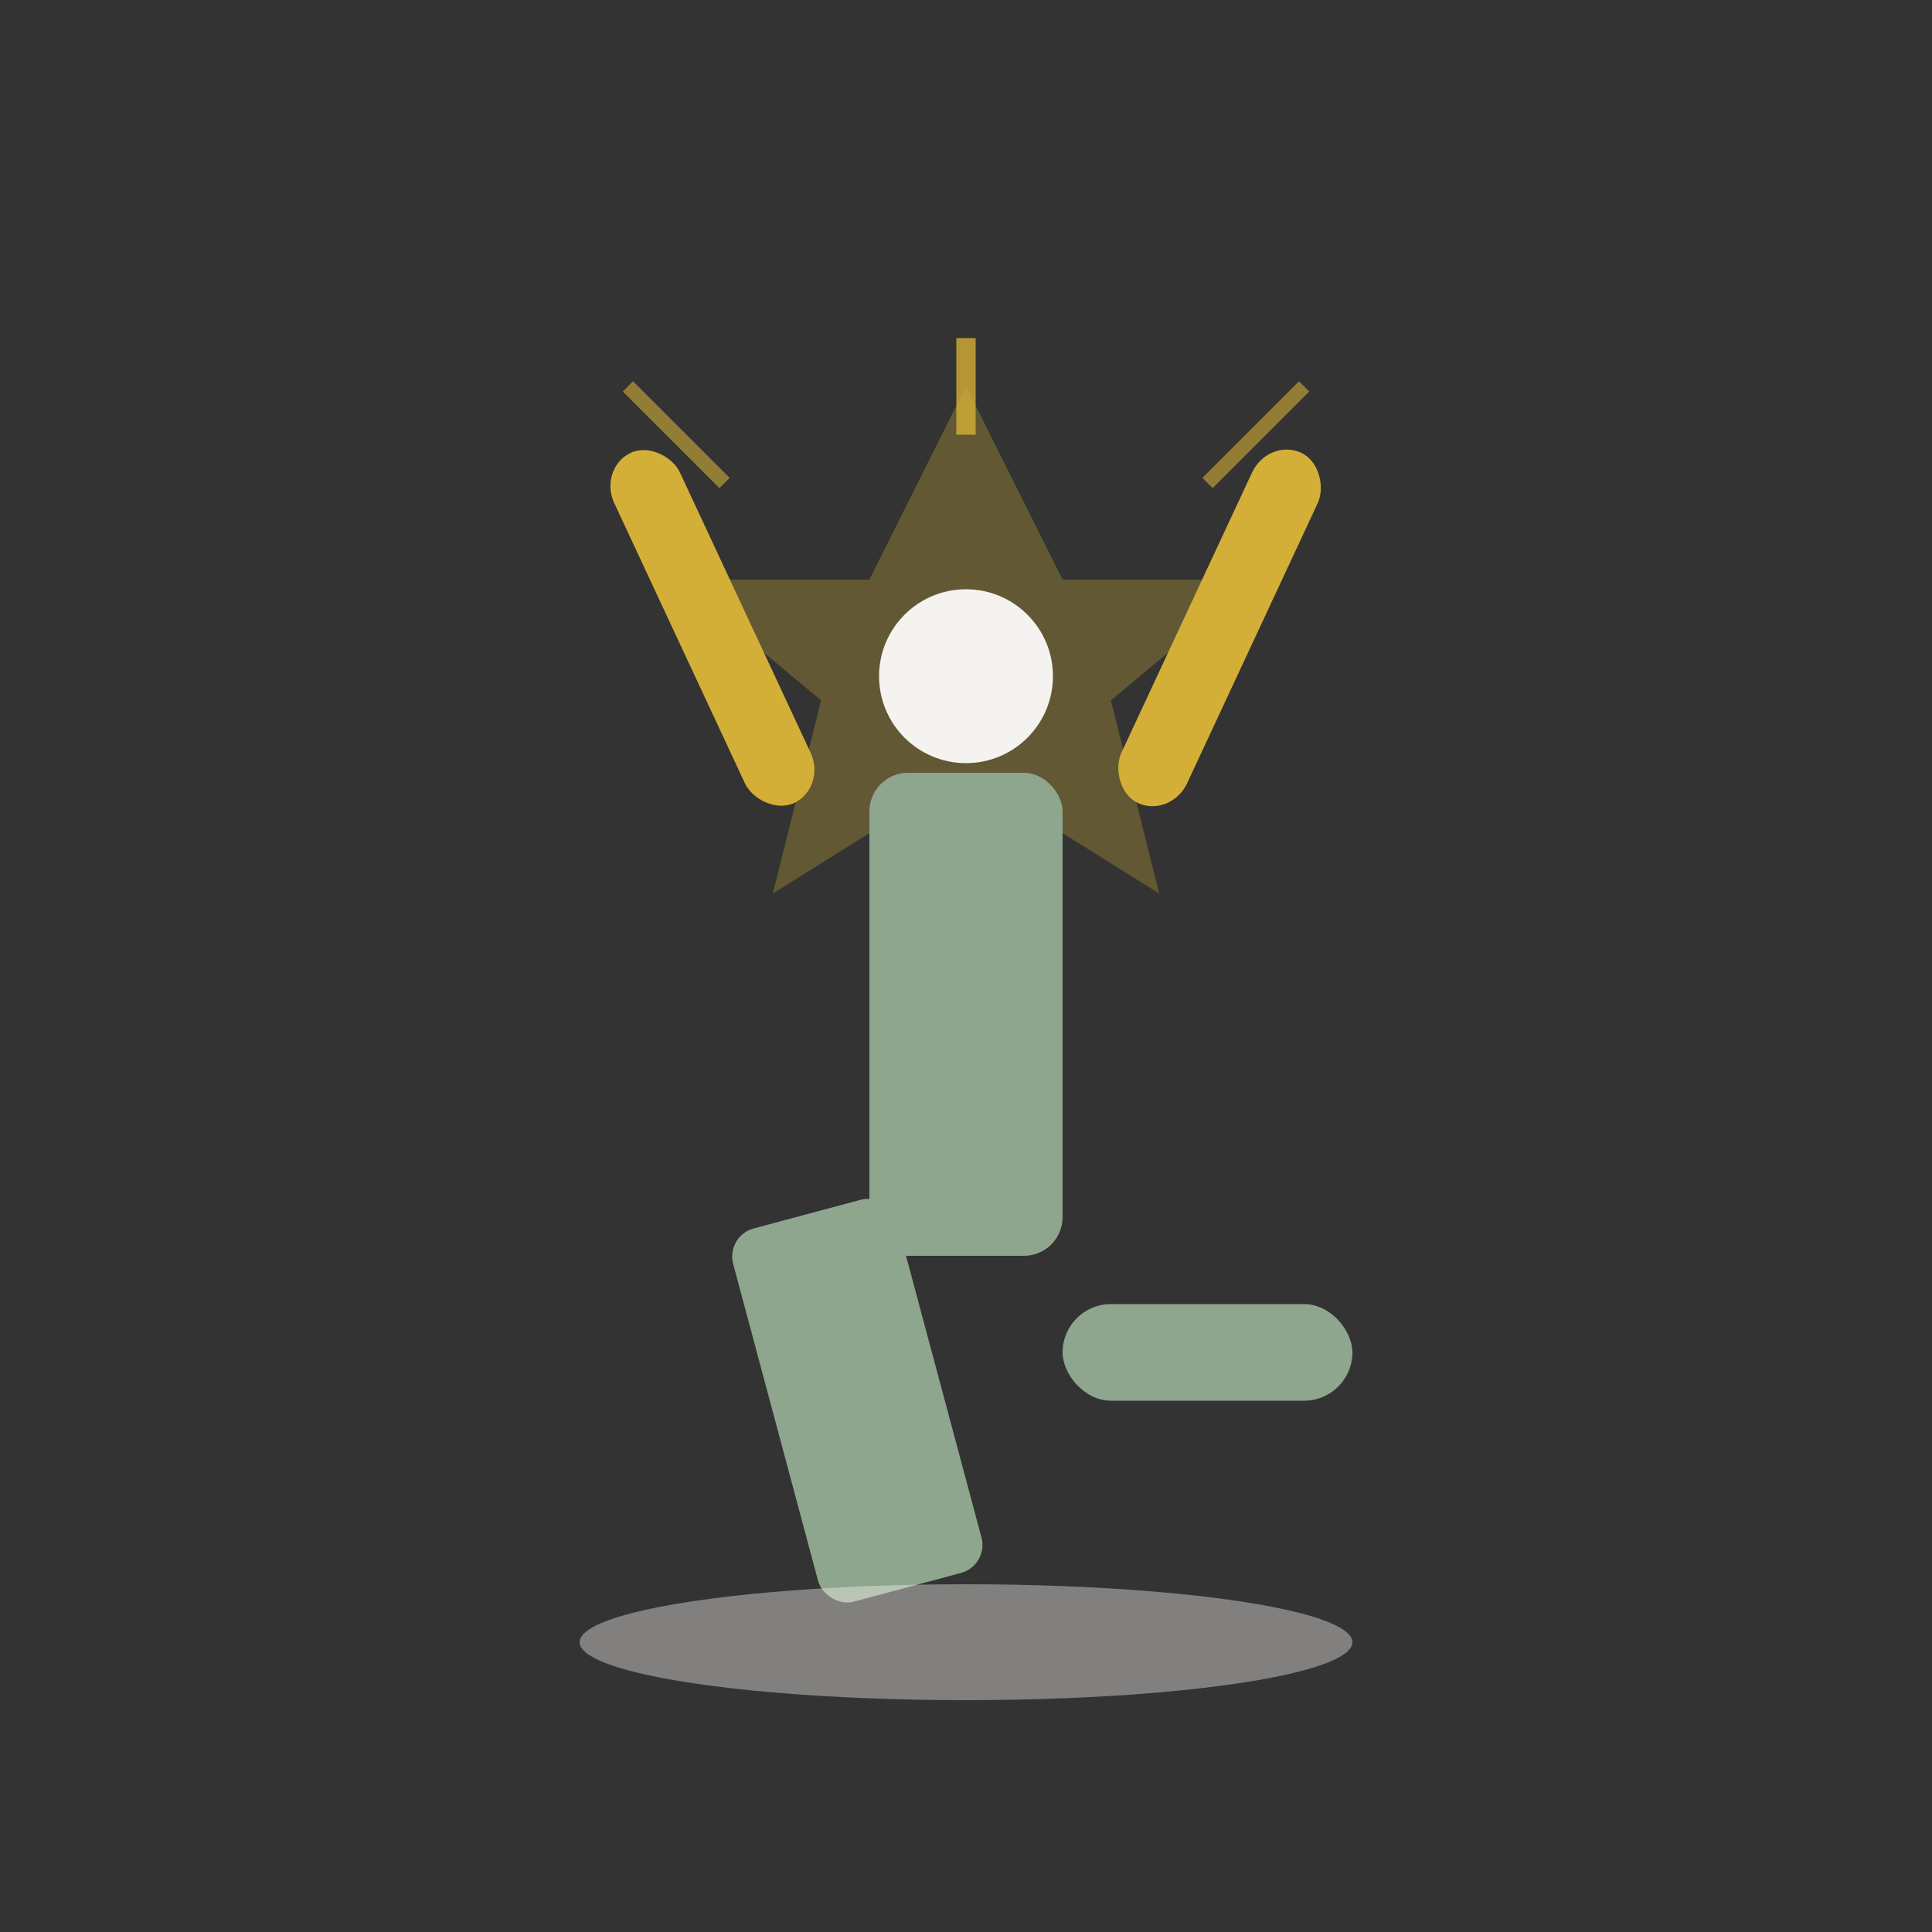 <svg viewBox="0 0 400 400" xmlns="http://www.w3.org/2000/svg">
  <rect x="0" y="0" width="400" height="400" fill="#333333" stroke="none"/>
  <!-- Background strength symbol -->
  <polygon points="200,80 220,120 260,120 230,145 240,185 200,160 160,185 170,145 140,120 180,120" fill="#D4AF37" opacity="0.3"/>

  <!-- Main figure body -->
  <rect x="180" y="160" width="40" height="100" fill="#8FA68E" rx="8"/>

  <!-- Lunging leg -->
  <rect x="160" y="250" width="35" height="80" fill="#8FA68E" rx="6" transform="rotate(-15 177.5 290)"/>

  <!-- Back leg -->
  <rect x="220" y="270" width="60" height="20" fill="#8FA68E" rx="10"/>

  <!-- Raised arms forming victory shape -->
  <rect x="140" y="90" width="15" height="80" fill="#D4AF37" rx="8" transform="rotate(-25 147.5 130)"/>
  <rect x="245" y="90" width="15" height="80" fill="#D4AF37" rx="8" transform="rotate(25 252.5 130)"/>

  <!-- Head -->
  <circle cx="200" cy="140" r="18" fill="#F5F3F0"/>

  <!-- Power lines radiating outward -->
  <line x1="150" y1="100" x2="130" y2="80" stroke="#D4AF37" stroke-width="3" opacity="0.6"/>
  <line x1="250" y1="100" x2="270" y2="80" stroke="#D4AF37" stroke-width="3" opacity="0.6"/>
  <line x1="200" y1="90" x2="200" y2="70" stroke="#D4AF37" stroke-width="4" opacity="0.8"/>

  <!-- Grounding base -->
  <ellipse cx="200" cy="340" rx="80" ry="12" fill="#F5F3F0" opacity="0.4"/>
</svg>